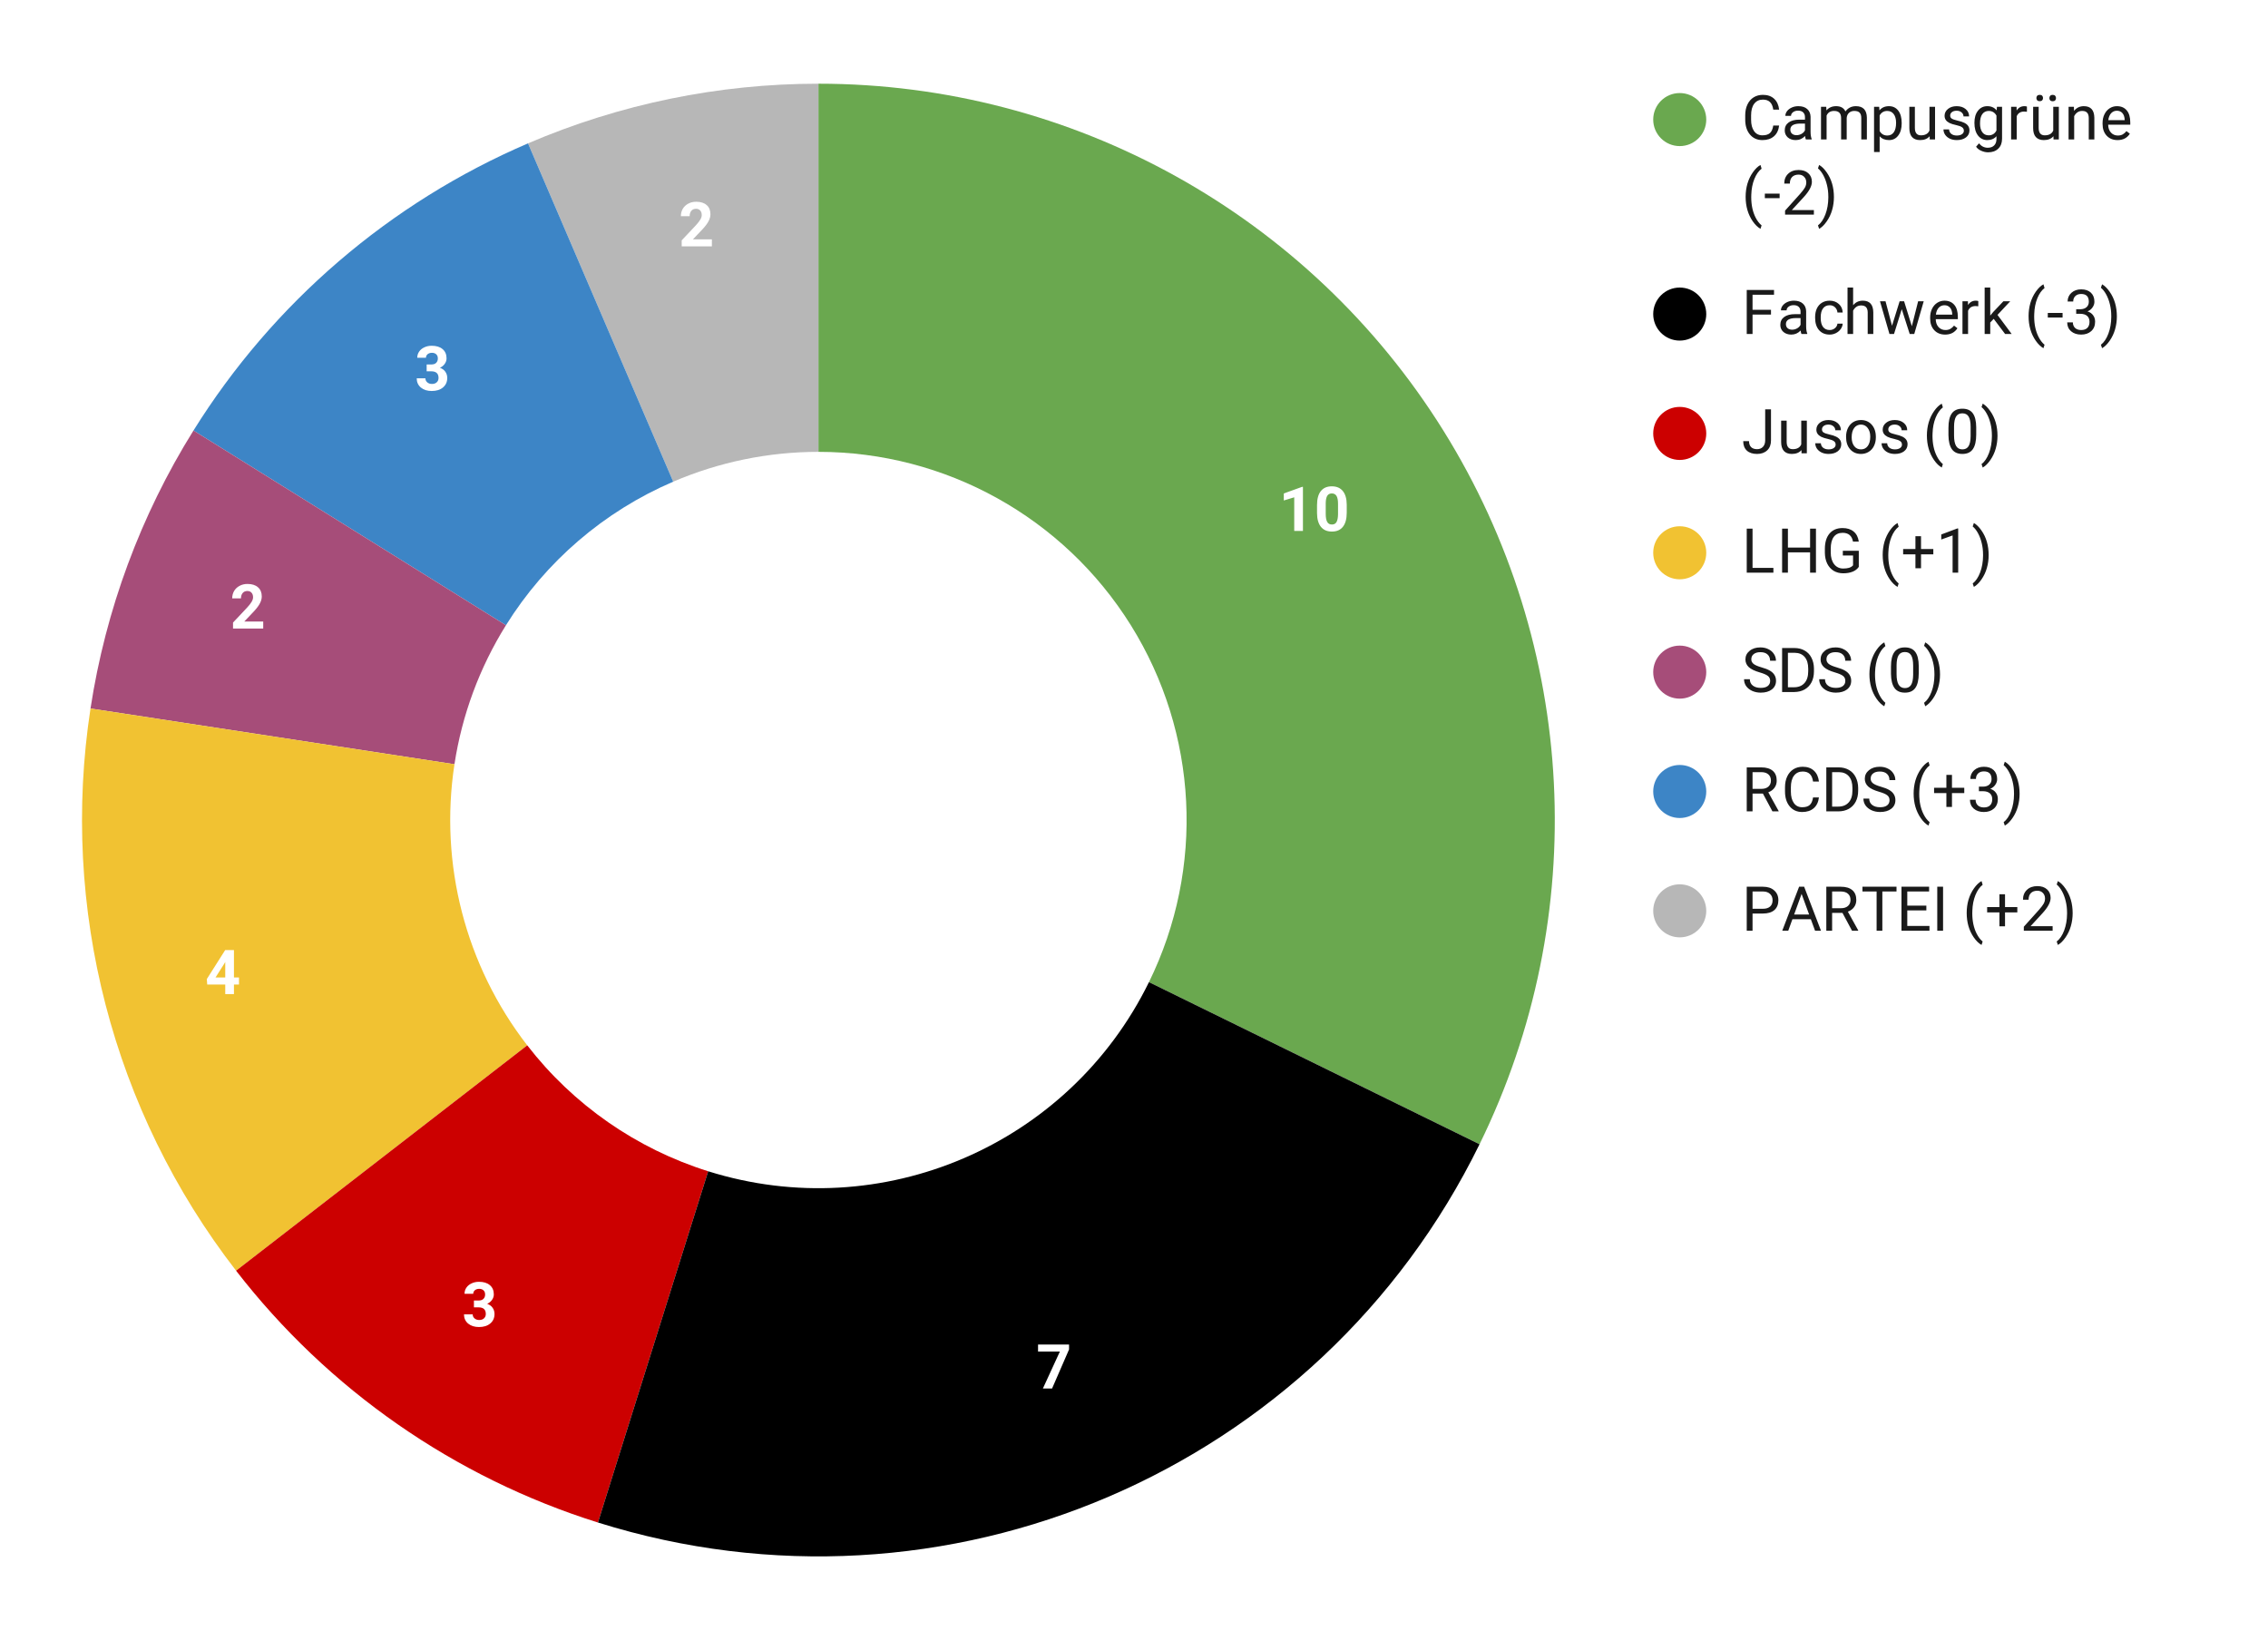 <svg version="1.1" viewBox="0.0 0.0 513.0 371.0" fill="none" stroke="none" stroke-linecap="square" stroke-miterlimit="10" width="513" height="371" xmlns:xlink="http://www.w3.org/1999/xlink" xmlns="http://www.w3.org/2000/svg"><path fill="#ffffff" d="M0 0L513.0 0L513.0 371.0L0 371.0L0 0Z" fill-rule="nonzero"/><path fill="#6aa84f" d="M185.115 18.935C242.617 18.935 296.053 48.594 326.469 97.393C356.886 146.192 359.981 207.228 334.658 258.854L259.886 222.177C272.548 196.364 271.001 165.846 255.792 141.447C240.584 117.047 213.866 102.218 185.115 102.218Z" fill-rule="nonzero"/><path fill="#b7b7b7" d="M119.429 32.434C140.183 23.528 162.531 18.935 185.115 18.935L185.115 102.218C173.823 102.218 162.649 104.514 152.272 108.967Z" fill-rule="nonzero"/><path fill="#3d85c6" d="M43.761 97.393C61.757 68.52 88.164 45.851 119.429 32.434L152.272 108.967C136.639 115.675 123.436 127.01 114.438 141.447Z" fill-rule="nonzero"/><path fill="#a64d79" d="M20.471 160.277C23.891 137.954 31.814 116.559 43.761 97.393L114.438 141.447C108.465 151.029 104.503 161.727 102.793 172.889Z" fill-rule="nonzero"/><path fill="#f1c232" d="M53.399 287.455C25.463 251.364 13.56 205.391 20.471 160.277L102.793 172.889C99.337 195.446 105.289 218.432 119.257 236.478Z" fill-rule="nonzero"/><path fill="#cc0000" d="M135.252 344.426C102.789 334.241 74.225 314.36 53.399 287.455L119.257 236.478C129.67 249.93 143.952 259.871 160.183 264.963Z" fill-rule="nonzero"/><path fill="#000000" d="M334.658 258.854C298.435 332.7 213.731 369.049 135.252 344.426L160.183 264.963C199.423 277.275 241.775 259.1 259.886 222.177Z" fill-rule="nonzero"/><path fill="#ffffff" d="M294.712 120.11L292.743 120.11L292.743 112.501L290.384 113.219L290.384 111.626L294.509 110.141L294.712 110.141L294.712 120.11ZM304.618 116.001Q304.618 118.063 303.759 119.157Q302.915 120.251 301.259 120.251Q299.634 120.251 298.774 119.172Q297.915 118.094 297.899 116.094L297.899 114.266Q297.899 112.172 298.759 111.094Q299.618 110.016 301.243 110.016Q302.884 110.016 303.743 111.094Q304.603 112.157 304.618 114.157L304.618 116.001ZM302.649 113.985Q302.649 112.751 302.306 112.188Q301.962 111.626 301.243 111.626Q300.556 111.626 300.212 112.157Q299.884 112.688 299.868 113.829L299.868 116.251Q299.868 117.469 300.196 118.063Q300.524 118.657 301.259 118.657Q301.993 118.657 302.306 118.094Q302.634 117.516 302.649 116.344L302.649 113.985Z" fill-rule="nonzero"/><path fill="#ffffff" d="M241.812 305.266L237.968 314.109L235.89 314.109L239.734 305.75L234.796 305.75L234.796 304.156L241.812 304.156L241.812 305.266Z" fill-rule="nonzero"/><path fill="#ffffff" d="M107.197 294.203L108.244 294.203Q108.994 294.203 109.353 293.828Q109.728 293.453 109.728 292.843Q109.728 292.234 109.369 291.906Q109.01 291.562 108.385 291.562Q107.806 291.562 107.416 291.874Q107.041 292.187 107.041 292.687L105.072 292.687Q105.072 291.906 105.494 291.296Q105.916 290.671 106.666 290.328Q107.416 289.968 108.338 289.968Q109.916 289.968 110.806 290.734Q111.697 291.484 111.697 292.812Q111.697 293.499 111.275 294.078Q110.869 294.64 110.197 294.953Q111.025 295.249 111.431 295.859Q111.853 296.453 111.853 297.265Q111.853 298.593 110.885 299.406Q109.931 300.203 108.338 300.203Q106.838 300.203 105.885 299.421Q104.947 298.624 104.947 297.328L106.916 297.328Q106.916 297.89 107.338 298.249Q107.76 298.609 108.385 298.609Q109.088 298.609 109.478 298.234Q109.885 297.859 109.885 297.249Q109.885 295.749 108.244 295.749L107.197 295.749L107.197 294.203Z" fill-rule="nonzero"/><path fill="#ffffff" d="M52.918 221.13L54.059 221.13L54.059 222.723L52.918 222.723L52.918 224.88L50.949 224.88L50.949 222.723L46.871 222.723L46.777 221.489L50.934 214.926L52.918 214.926L52.918 221.13ZM48.746 221.13L50.949 221.13L50.949 217.614L50.824 217.848L48.746 221.13Z" fill-rule="nonzero"/><path fill="#ffffff" d="M59.537 142.195L52.709 142.195L52.709 140.835L55.927 137.413Q56.599 136.679 56.912 136.148Q57.24 135.601 57.24 135.117Q57.24 134.46 56.896 134.085Q56.568 133.695 55.943 133.695Q55.271 133.695 54.881 134.163Q54.506 134.617 54.506 135.367L52.521 135.367Q52.521 134.46 52.943 133.71Q53.381 132.96 54.177 132.538Q54.974 132.101 55.974 132.101Q57.506 132.101 58.349 132.851Q59.209 133.585 59.209 134.929Q59.209 135.663 58.818 136.429Q58.443 137.195 57.521 138.21L55.256 140.601L59.537 140.601L59.537 142.195Z" fill-rule="nonzero"/><path fill="#ffffff" d="M96.505 82.451L97.552 82.451Q98.302 82.451 98.661 82.076Q99.036 81.701 99.036 81.092Q99.036 80.483 98.677 80.154Q98.318 79.811 97.693 79.811Q97.114 79.811 96.724 80.123Q96.349 80.436 96.349 80.936L94.38 80.936Q94.38 80.154 94.802 79.545Q95.224 78.92 95.974 78.576Q96.724 78.217 97.646 78.217Q99.224 78.217 100.114 78.983Q101.005 79.733 101.005 81.061Q101.005 81.748 100.583 82.326Q100.177 82.889 99.505 83.201Q100.333 83.498 100.739 84.108Q101.161 84.701 101.161 85.514Q101.161 86.842 100.193 87.654Q99.239 88.451 97.646 88.451Q96.146 88.451 95.193 87.67Q94.255 86.873 94.255 85.576L96.224 85.576Q96.224 86.139 96.646 86.498Q97.068 86.858 97.693 86.858Q98.396 86.858 98.786 86.483Q99.193 86.108 99.193 85.498Q99.193 83.998 97.552 83.998L96.505 83.998L96.505 82.451Z" fill-rule="nonzero"/><path fill="#ffffff" d="M161.022 55.733L154.194 55.733L154.194 54.373L157.413 50.952Q158.085 50.217 158.397 49.686Q158.726 49.139 158.726 48.655Q158.726 47.998 158.382 47.623Q158.054 47.233 157.429 47.233Q156.757 47.233 156.366 47.702Q155.991 48.155 155.991 48.905L154.007 48.905Q154.007 47.998 154.429 47.248Q154.866 46.498 155.663 46.077Q156.46 45.639 157.46 45.639Q158.991 45.639 159.835 46.389Q160.694 47.123 160.694 48.467Q160.694 49.202 160.304 49.967Q159.929 50.733 159.007 51.748L156.741 54.139L161.022 54.139L161.022 55.733Z" fill-rule="nonzero"/><path fill="#6aa84f" d="M385.94 27.05C385.94 30.364 383.254 33.05 379.94 33.05C376.626 33.05 373.94 30.364 373.94 27.05C373.94 23.736 376.626 21.05 379.94 21.05C383.254 21.05 385.94 23.736 385.94 27.05Z" fill-rule="nonzero"/><path fill="#1a1a1a" d="M402.424 28.394Q402.237 29.972 401.252 30.831Q400.268 31.691 398.643 31.691Q396.877 31.691 395.815 30.425Q394.752 29.159 394.752 27.034L394.752 26.081Q394.752 24.691 395.252 23.644Q395.752 22.581 396.659 22.019Q397.565 21.456 398.752 21.456Q400.346 21.456 401.299 22.347Q402.252 23.238 402.424 24.8L401.096 24.8Q400.924 23.613 400.346 23.081Q399.784 22.534 398.752 22.534Q397.502 22.534 396.784 23.472Q396.081 24.394 396.081 26.113L396.081 27.081Q396.081 28.706 396.752 29.659Q397.424 30.613 398.643 30.613Q399.737 30.613 400.315 30.128Q400.909 29.628 401.096 28.394L402.424 28.394ZM408.471 31.55Q408.362 31.331 408.284 30.769Q407.409 31.691 406.174 31.691Q405.081 31.691 404.377 31.081Q403.69 30.456 403.69 29.503Q403.69 28.347 404.565 27.706Q405.44 27.066 407.034 27.066L408.268 27.066L408.268 26.488Q408.268 25.816 407.862 25.425Q407.471 25.034 406.706 25.034Q406.018 25.034 405.565 25.378Q405.112 25.722 405.112 26.206L403.831 26.206Q403.831 25.644 404.221 25.128Q404.627 24.613 405.299 24.316Q405.971 24.019 406.768 24.019Q408.049 24.019 408.768 24.659Q409.502 25.3 409.534 26.409L409.534 29.816Q409.534 30.831 409.784 31.441L409.784 31.55L408.471 31.55ZM406.362 30.581Q406.956 30.581 407.487 30.284Q408.034 29.972 408.268 29.472L408.268 27.956L407.268 27.956Q404.956 27.956 404.956 29.316Q404.956 29.909 405.346 30.253Q405.737 30.581 406.362 30.581ZM413.081 24.159L413.127 24.972Q413.94 24.019 415.315 24.019Q416.862 24.019 417.424 25.206Q417.799 24.675 418.393 24.347Q418.987 24.019 419.784 24.019Q422.221 24.019 422.268 26.597L422.268 31.55L421.002 31.55L421.002 26.675Q421.002 25.878 420.627 25.488Q420.268 25.097 419.424 25.097Q418.706 25.097 418.237 25.519Q417.784 25.925 417.706 26.644L417.706 31.55L416.44 31.55L416.44 26.706Q416.44 25.097 414.862 25.097Q413.612 25.097 413.159 26.144L413.159 31.55L411.893 31.55L411.893 24.159L413.081 24.159ZM430.143 27.941Q430.143 29.628 429.362 30.659Q428.596 31.691 427.284 31.691Q425.94 31.691 425.159 30.831L425.159 34.394L423.893 34.394L423.893 24.159L425.049 24.159L425.112 24.972Q425.893 24.019 427.268 24.019Q428.596 24.019 429.362 25.019Q430.143 26.019 430.143 27.816L430.143 27.941ZM428.877 27.784Q428.877 26.534 428.346 25.816Q427.815 25.097 426.877 25.097Q425.737 25.097 425.159 26.113L425.159 29.644Q425.737 30.659 426.893 30.659Q427.815 30.659 428.346 29.941Q428.877 29.206 428.877 27.784ZM436.471 30.816Q435.721 31.691 434.299 31.691Q433.112 31.691 432.487 31.003Q431.877 30.316 431.877 28.972L431.877 24.159L433.127 24.159L433.127 28.925Q433.127 30.613 434.502 30.613Q435.956 30.613 436.424 29.534L436.424 24.159L437.69 24.159L437.69 31.55L436.487 31.55L436.471 30.816ZM444.206 29.581Q444.206 29.081 443.815 28.8Q443.424 28.503 442.471 28.3Q441.518 28.097 440.94 27.816Q440.377 27.519 440.112 27.128Q439.846 26.738 439.846 26.191Q439.846 25.269 440.612 24.644Q441.377 24.019 442.581 24.019Q443.831 24.019 444.612 24.675Q445.393 25.316 445.393 26.331L444.127 26.331Q444.127 25.8 443.69 25.425Q443.252 25.05 442.581 25.05Q441.893 25.05 441.502 25.363Q441.112 25.659 441.112 26.144Q441.112 26.597 441.471 26.831Q441.831 27.066 442.768 27.284Q443.721 27.488 444.315 27.784Q444.909 28.081 445.19 28.503Q445.471 28.909 445.471 29.503Q445.471 30.488 444.674 31.097Q443.877 31.691 442.612 31.691Q441.737 31.691 441.049 31.378Q440.362 31.05 439.971 30.488Q439.596 29.925 439.596 29.269L440.862 29.269Q440.893 29.909 441.362 30.284Q441.846 30.659 442.612 30.659Q443.331 30.659 443.768 30.363Q444.206 30.066 444.206 29.581ZM446.596 27.784Q446.596 26.066 447.393 25.05Q448.19 24.019 449.518 24.019Q450.862 24.019 451.627 24.972L451.69 24.159L452.846 24.159L452.846 31.378Q452.846 32.816 451.987 33.628Q451.143 34.456 449.706 34.456Q448.909 34.456 448.143 34.112Q447.377 33.784 446.971 33.191L447.627 32.425Q448.44 33.425 449.612 33.425Q450.534 33.425 451.049 32.909Q451.581 32.394 451.581 31.441L451.581 30.816Q450.815 31.691 449.502 31.691Q448.206 31.691 447.393 30.644Q446.596 29.597 446.596 27.784ZM447.862 27.941Q447.862 29.191 448.377 29.909Q448.893 30.613 449.815 30.613Q451.018 30.613 451.581 29.519L451.581 26.144Q450.987 25.097 449.831 25.097Q448.909 25.097 448.377 25.816Q447.862 26.519 447.862 27.941ZM458.471 25.284Q458.19 25.238 457.846 25.238Q456.612 25.238 456.159 26.3L456.159 31.55L454.893 31.55L454.893 24.159L456.127 24.159L456.143 25.003Q456.768 24.019 457.909 24.019Q458.284 24.019 458.471 24.113L458.471 25.284ZM464.471 30.816Q463.721 31.691 462.299 31.691Q461.112 31.691 460.487 31.003Q459.877 30.316 459.877 28.972L459.877 24.159L461.127 24.159L461.127 28.925Q461.127 30.613 462.502 30.613Q463.956 30.613 464.424 29.534L464.424 24.159L465.69 24.159L465.69 31.55L464.487 31.55L464.471 30.816ZM460.612 22.175Q460.612 21.863 460.799 21.659Q460.987 21.456 461.362 21.456Q461.737 21.456 461.924 21.659Q462.112 21.863 462.112 22.175Q462.112 22.488 461.924 22.691Q461.737 22.894 461.362 22.894Q460.987 22.894 460.799 22.691Q460.612 22.488 460.612 22.175ZM463.549 22.191Q463.549 21.878 463.737 21.675Q463.924 21.456 464.299 21.456Q464.674 21.456 464.862 21.675Q465.049 21.878 465.049 22.191Q465.049 22.503 464.862 22.706Q464.674 22.909 464.299 22.909Q463.924 22.909 463.737 22.706Q463.549 22.503 463.549 22.191ZM469.096 24.159L469.127 25.081Q469.987 24.019 471.346 24.019Q473.69 24.019 473.721 26.659L473.721 31.55L472.456 31.55L472.456 26.659Q472.44 25.863 472.081 25.488Q471.721 25.097 470.971 25.097Q470.346 25.097 469.877 25.425Q469.424 25.753 469.159 26.284L469.159 31.55L467.893 31.55L467.893 24.159L469.096 24.159ZM478.971 31.691Q477.456 31.691 476.518 30.706Q475.581 29.706 475.581 28.05L475.581 27.831Q475.581 26.722 476.002 25.863Q476.424 24.988 477.174 24.503Q477.924 24.019 478.815 24.019Q480.252 24.019 481.049 24.972Q481.846 25.909 481.846 27.691L481.846 28.206L476.846 28.206Q476.862 29.3 477.471 29.988Q478.096 30.659 479.034 30.659Q479.706 30.659 480.159 30.394Q480.627 30.113 480.987 29.659L481.752 30.253Q480.831 31.691 478.971 31.691ZM478.815 25.05Q478.049 25.05 477.518 25.613Q477.002 26.175 476.877 27.175L480.581 27.175L480.581 27.081Q480.534 26.113 480.065 25.581Q479.596 25.05 478.815 25.05Z" fill-rule="nonzero"/><path fill="#1a1a1a" d="M394.846 44.503Q394.846 42.972 395.252 41.55Q395.674 40.128 396.487 38.972Q397.315 37.8 398.206 37.316L398.456 38.159Q397.456 38.925 396.815 40.503Q396.19 42.066 396.127 44.003L396.112 44.597Q396.112 47.237 397.081 49.175Q397.659 50.331 398.456 50.987L398.206 51.769Q397.284 51.253 396.456 50.066Q394.846 47.737 394.846 44.503ZM402.534 44.831L399.19 44.831L399.19 43.8L402.534 43.8L402.534 44.831ZM410.284 48.55L403.768 48.55L403.768 47.644L407.206 43.816Q407.971 42.941 408.268 42.409Q408.565 41.862 408.565 41.269Q408.565 40.503 408.081 40.003Q407.612 39.503 406.831 39.503Q405.893 39.503 405.362 40.034Q404.846 40.566 404.846 41.534L403.581 41.534Q403.581 40.159 404.456 39.316Q405.346 38.456 406.831 38.456Q408.221 38.456 409.018 39.191Q409.831 39.909 409.831 41.128Q409.831 42.597 407.956 44.628L405.299 47.519L410.284 47.519L410.284 48.55ZM414.815 44.581Q414.815 46.097 414.409 47.503Q414.018 48.894 413.19 50.081Q412.362 51.269 411.471 51.769L411.206 50.987Q412.252 50.191 412.893 48.487Q413.534 46.784 413.549 44.722L413.549 44.503Q413.549 43.066 413.237 41.831Q412.94 40.597 412.409 39.628Q411.877 38.644 411.206 38.097L411.471 37.316Q412.362 37.816 413.174 38.987Q414.002 40.159 414.409 41.566Q414.815 42.972 414.815 44.581Z" fill-rule="nonzero"/><path fill="#000000" d="M385.94 71.05C385.94 74.364 383.254 77.05 379.94 77.05C376.626 77.05 373.94 74.364 373.94 71.05C373.94 67.736 376.626 65.05 379.94 65.05C383.254 65.05 385.94 67.736 385.94 71.05Z" fill-rule="nonzero"/><path fill="#1a1a1a" d="M400.581 71.159L396.409 71.159L396.409 75.55L395.096 75.55L395.096 65.597L401.268 65.597L401.268 66.675L396.409 66.675L396.409 70.081L400.581 70.081L400.581 71.159ZM407.471 75.55Q407.362 75.331 407.284 74.769Q406.409 75.691 405.174 75.691Q404.081 75.691 403.377 75.081Q402.69 74.456 402.69 73.503Q402.69 72.347 403.565 71.706Q404.44 71.066 406.034 71.066L407.268 71.066L407.268 70.487Q407.268 69.816 406.862 69.425Q406.471 69.034 405.706 69.034Q405.018 69.034 404.565 69.378Q404.112 69.722 404.112 70.206L402.831 70.206Q402.831 69.644 403.221 69.128Q403.627 68.612 404.299 68.316Q404.971 68.019 405.768 68.019Q407.049 68.019 407.768 68.659Q408.502 69.3 408.534 70.409L408.534 73.816Q408.534 74.831 408.784 75.441L408.784 75.55L407.471 75.55ZM405.362 74.581Q405.956 74.581 406.487 74.284Q407.034 73.972 407.268 73.472L407.268 71.956L406.268 71.956Q403.956 71.956 403.956 73.316Q403.956 73.909 404.346 74.253Q404.737 74.581 405.362 74.581ZM413.862 74.659Q414.534 74.659 415.034 74.253Q415.549 73.831 415.612 73.222L416.799 73.222Q416.768 73.847 416.362 74.425Q415.956 75.003 415.284 75.347Q414.612 75.691 413.862 75.691Q412.346 75.691 411.456 74.691Q410.565 73.675 410.565 71.925L410.565 71.706Q410.565 70.628 410.956 69.784Q411.362 68.941 412.096 68.487Q412.846 68.019 413.862 68.019Q415.096 68.019 415.924 68.769Q416.752 69.503 416.799 70.691L415.612 70.691Q415.549 69.972 415.065 69.519Q414.581 69.05 413.862 69.05Q412.893 69.05 412.362 69.753Q411.831 70.441 411.831 71.753L411.831 71.987Q411.831 73.269 412.362 73.972Q412.893 74.659 413.862 74.659ZM419.159 69.05Q420.002 68.019 421.346 68.019Q423.69 68.019 423.721 70.659L423.721 75.55L422.456 75.55L422.456 70.659Q422.44 69.862 422.081 69.487Q421.721 69.097 420.971 69.097Q420.346 69.097 419.877 69.425Q419.424 69.753 419.159 70.284L419.159 75.55L417.893 75.55L417.893 65.05L419.159 65.05L419.159 69.05ZM432.44 73.8L433.862 68.159L435.127 68.159L432.987 75.55L431.956 75.55L430.159 69.941L428.409 75.55L427.377 75.55L425.237 68.159L426.487 68.159L427.956 73.691L429.674 68.159L430.69 68.159L432.44 73.8ZM439.971 75.691Q438.456 75.691 437.518 74.706Q436.581 73.706 436.581 72.05L436.581 71.831Q436.581 70.722 437.002 69.862Q437.424 68.987 438.174 68.503Q438.924 68.019 439.815 68.019Q441.252 68.019 442.049 68.972Q442.846 69.909 442.846 71.691L442.846 72.206L437.846 72.206Q437.862 73.3 438.471 73.987Q439.096 74.659 440.034 74.659Q440.706 74.659 441.159 74.394Q441.627 74.112 441.987 73.659L442.752 74.253Q441.831 75.691 439.971 75.691ZM439.815 69.05Q439.049 69.05 438.518 69.612Q438.002 70.175 437.877 71.175L441.581 71.175L441.581 71.081Q441.534 70.112 441.065 69.581Q440.596 69.05 439.815 69.05ZM447.471 69.284Q447.19 69.237 446.846 69.237Q445.612 69.237 445.159 70.3L445.159 75.55L443.893 75.55L443.893 68.159L445.127 68.159L445.143 69.003Q445.768 68.019 446.909 68.019Q447.284 68.019 447.471 68.112L447.471 69.284ZM450.956 72.128L450.174 72.956L450.174 75.55L448.909 75.55L448.909 65.05L450.174 65.05L450.174 71.394L450.846 70.581L453.143 68.159L454.69 68.159L451.815 71.237L455.018 75.55L453.534 75.55L450.956 72.128ZM458.846 71.503Q458.846 69.972 459.252 68.55Q459.674 67.128 460.487 65.972Q461.315 64.8 462.206 64.316L462.456 65.159Q461.456 65.925 460.815 67.503Q460.19 69.066 460.127 71.003L460.112 71.597Q460.112 74.237 461.081 76.175Q461.659 77.331 462.456 77.987L462.206 78.769Q461.284 78.253 460.456 77.066Q458.846 74.737 458.846 71.503ZM466.534 71.831L463.19 71.831L463.19 70.8L466.534 70.8L466.534 71.831ZM469.612 69.956L470.549 69.956Q471.456 69.941 471.956 69.487Q472.471 69.034 472.471 68.253Q472.471 66.503 470.737 66.503Q469.909 66.503 469.424 66.972Q468.94 67.441 468.94 68.206L467.674 68.206Q467.674 67.019 468.534 66.237Q469.409 65.456 470.737 65.456Q472.143 65.456 472.94 66.206Q473.737 66.956 473.737 68.269Q473.737 68.925 473.315 69.534Q472.909 70.144 472.174 70.441Q473.002 70.706 473.44 71.316Q473.893 71.909 473.893 72.769Q473.893 74.112 473.018 74.909Q472.143 75.691 470.737 75.691Q469.346 75.691 468.456 74.941Q467.581 74.175 467.581 72.925L468.862 72.925Q468.862 73.706 469.362 74.191Q469.877 74.659 470.737 74.659Q471.659 74.659 472.143 74.175Q472.627 73.691 472.627 72.8Q472.627 71.941 472.096 71.472Q471.565 71.003 470.549 70.987L469.612 70.987L469.612 69.956ZM478.815 71.581Q478.815 73.097 478.409 74.503Q478.018 75.894 477.19 77.081Q476.362 78.269 475.471 78.769L475.206 77.987Q476.252 77.191 476.893 75.487Q477.534 73.784 477.549 71.722L477.549 71.503Q477.549 70.066 477.237 68.831Q476.94 67.597 476.409 66.628Q475.877 65.644 475.206 65.097L475.471 64.316Q476.362 64.816 477.174 65.987Q478.002 67.159 478.409 68.566Q478.815 69.972 478.815 71.581Z" fill-rule="nonzero"/><path fill="#cc0000" d="M385.94 98.05C385.94 101.364 383.254 104.05 379.94 104.05C376.626 104.05 373.94 101.364 373.94 98.05C373.94 94.736 376.626 92.05 379.94 92.05C383.254 92.05 385.94 94.736 385.94 98.05Z" fill-rule="nonzero"/><path fill="#1a1a1a" d="M399.268 92.597L400.581 92.597L400.581 99.644Q400.581 101.066 399.721 101.878Q398.862 102.691 397.44 102.691Q395.956 102.691 395.127 101.941Q394.299 101.175 394.299 99.8L395.612 99.8Q395.612 100.659 396.081 101.144Q396.549 101.612 397.44 101.612Q398.252 101.612 398.752 101.097Q399.252 100.581 399.268 99.659L399.268 92.597ZM407.471 101.816Q406.721 102.691 405.299 102.691Q404.112 102.691 403.487 102.003Q402.877 101.316 402.877 99.972L402.877 95.159L404.127 95.159L404.127 99.925Q404.127 101.612 405.502 101.612Q406.956 101.612 407.424 100.534L407.424 95.159L408.69 95.159L408.69 102.55L407.487 102.55L407.471 101.816ZM415.206 100.581Q415.206 100.081 414.815 99.8Q414.424 99.503 413.471 99.3Q412.518 99.097 411.94 98.816Q411.377 98.519 411.112 98.128Q410.846 97.737 410.846 97.191Q410.846 96.269 411.612 95.644Q412.377 95.019 413.581 95.019Q414.831 95.019 415.612 95.675Q416.393 96.316 416.393 97.331L415.127 97.331Q415.127 96.8 414.69 96.425Q414.252 96.05 413.581 96.05Q412.893 96.05 412.502 96.362Q412.112 96.659 412.112 97.144Q412.112 97.597 412.471 97.831Q412.831 98.066 413.768 98.284Q414.721 98.487 415.315 98.784Q415.909 99.081 416.19 99.503Q416.471 99.909 416.471 100.503Q416.471 101.487 415.674 102.097Q414.877 102.691 413.612 102.691Q412.737 102.691 412.049 102.378Q411.362 102.05 410.971 101.487Q410.596 100.925 410.596 100.269L411.862 100.269Q411.893 100.909 412.362 101.284Q412.846 101.659 413.612 101.659Q414.331 101.659 414.768 101.362Q415.206 101.066 415.206 100.581ZM417.565 98.784Q417.565 97.691 417.987 96.831Q418.424 95.956 419.174 95.487Q419.94 95.019 420.924 95.019Q422.424 95.019 423.362 96.066Q424.299 97.112 424.299 98.847L424.299 98.941Q424.299 100.019 423.877 100.878Q423.471 101.722 422.69 102.206Q421.924 102.691 420.94 102.691Q419.424 102.691 418.487 101.644Q417.565 100.597 417.565 98.878L417.565 98.784ZM418.831 98.941Q418.831 100.159 419.393 100.909Q419.971 101.659 420.94 101.659Q421.893 101.659 422.456 100.909Q423.034 100.144 423.034 98.784Q423.034 97.566 422.456 96.816Q421.877 96.05 420.924 96.05Q419.987 96.05 419.409 96.8Q418.831 97.55 418.831 98.941ZM430.206 100.581Q430.206 100.081 429.815 99.8Q429.424 99.503 428.471 99.3Q427.518 99.097 426.94 98.816Q426.377 98.519 426.112 98.128Q425.846 97.737 425.846 97.191Q425.846 96.269 426.612 95.644Q427.377 95.019 428.581 95.019Q429.831 95.019 430.612 95.675Q431.393 96.316 431.393 97.331L430.127 97.331Q430.127 96.8 429.69 96.425Q429.252 96.05 428.581 96.05Q427.893 96.05 427.502 96.362Q427.112 96.659 427.112 97.144Q427.112 97.597 427.471 97.831Q427.831 98.066 428.768 98.284Q429.721 98.487 430.315 98.784Q430.909 99.081 431.19 99.503Q431.471 99.909 431.471 100.503Q431.471 101.487 430.674 102.097Q429.877 102.691 428.612 102.691Q427.737 102.691 427.049 102.378Q426.362 102.05 425.971 101.487Q425.596 100.925 425.596 100.269L426.862 100.269Q426.893 100.909 427.362 101.284Q427.846 101.659 428.612 101.659Q429.331 101.659 429.768 101.362Q430.206 101.066 430.206 100.581ZM435.846 98.503Q435.846 96.972 436.252 95.55Q436.674 94.128 437.487 92.972Q438.315 91.8 439.206 91.316L439.456 92.159Q438.456 92.925 437.815 94.503Q437.19 96.066 437.127 98.003L437.112 98.597Q437.112 101.237 438.081 103.175Q438.659 104.331 439.456 104.987L439.206 105.769Q438.284 105.253 437.456 104.066Q435.846 101.737 435.846 98.503ZM447.002 98.3Q447.002 100.519 446.237 101.612Q445.487 102.691 443.877 102.691Q442.284 102.691 441.518 101.644Q440.752 100.581 440.721 98.472L440.721 96.784Q440.721 94.597 441.471 93.534Q442.237 92.456 443.862 92.456Q445.471 92.456 446.221 93.487Q446.987 94.519 447.002 96.659L447.002 98.3ZM445.737 96.581Q445.737 94.972 445.284 94.237Q444.846 93.503 443.862 93.503Q442.893 93.503 442.44 94.237Q442.002 94.956 441.987 96.472L441.987 98.503Q441.987 100.112 442.456 100.894Q442.924 101.659 443.877 101.659Q444.815 101.659 445.268 100.941Q445.721 100.206 445.737 98.644L445.737 96.581ZM451.815 98.581Q451.815 100.097 451.409 101.503Q451.018 102.894 450.19 104.081Q449.362 105.269 448.471 105.769L448.206 104.987Q449.252 104.191 449.893 102.487Q450.534 100.784 450.549 98.722L450.549 98.503Q450.549 97.066 450.237 95.831Q449.94 94.597 449.409 93.628Q448.877 92.644 448.206 92.097L448.471 91.316Q449.362 91.816 450.174 92.987Q451.002 94.159 451.409 95.566Q451.815 96.972 451.815 98.581Z" fill-rule="nonzero"/><path fill="#f1c232" d="M385.94 125.05C385.94 128.364 383.254 131.05 379.94 131.05C376.626 131.05 373.94 128.364 373.94 125.05C373.94 121.736 376.626 119.05 379.94 119.05C383.254 119.05 385.94 121.736 385.94 125.05Z" fill-rule="nonzero"/><path fill="#1a1a1a" d="M396.409 128.472L401.127 128.472L401.127 129.55L395.096 129.55L395.096 119.597L396.409 119.597L396.409 128.472ZM410.752 129.55L409.424 129.55L409.424 124.956L404.409 124.956L404.409 129.55L403.096 129.55L403.096 119.597L404.409 119.597L404.409 123.878L409.424 123.878L409.424 119.597L410.752 119.597L410.752 129.55ZM420.44 128.238Q419.94 128.972 419.034 129.331Q418.127 129.691 416.924 129.691Q415.706 129.691 414.752 129.128Q413.815 128.55 413.299 127.503Q412.784 126.441 412.768 125.05L412.768 124.191Q412.768 121.941 413.815 120.706Q414.877 119.456 416.768 119.456Q418.331 119.456 419.284 120.253Q420.237 121.05 420.44 122.519L419.127 122.519Q418.768 120.534 416.784 120.534Q415.456 120.534 414.768 121.472Q414.096 122.394 414.096 124.144L414.096 124.956Q414.096 126.644 414.862 127.628Q415.627 128.613 416.924 128.613Q417.674 128.613 418.221 128.456Q418.784 128.284 419.143 127.894L419.143 125.659L416.831 125.659L416.831 124.597L420.44 124.597L420.44 128.238ZM425.846 125.503Q425.846 123.972 426.252 122.55Q426.674 121.128 427.487 119.972Q428.315 118.8 429.206 118.316L429.456 119.159Q428.456 119.925 427.815 121.503Q427.19 123.066 427.127 125.003L427.112 125.597Q427.112 128.238 428.081 130.175Q428.659 131.331 429.456 131.988L429.206 132.769Q428.284 132.253 427.456 131.066Q425.846 128.738 425.846 125.503ZM434.518 124.206L437.299 124.206L437.299 125.409L434.518 125.409L434.518 128.55L433.252 128.55L433.252 125.409L430.471 125.409L430.471 124.206L433.252 124.206L433.252 121.3L434.518 121.3L434.518 124.206ZM442.924 129.55L441.659 129.55L441.659 121.128L439.096 122.05L439.096 120.909L442.721 119.55L442.924 119.55L442.924 129.55ZM449.815 125.581Q449.815 127.097 449.409 128.503Q449.018 129.894 448.19 131.081Q447.362 132.269 446.471 132.769L446.206 131.988Q447.252 131.191 447.893 129.488Q448.534 127.784 448.549 125.722L448.549 125.503Q448.549 124.066 448.237 122.831Q447.94 121.597 447.409 120.628Q446.877 119.644 446.206 119.097L446.471 118.316Q447.362 118.816 448.174 119.987Q449.002 121.159 449.409 122.566Q449.815 123.972 449.815 125.581Z" fill-rule="nonzero"/><path fill="#a64d79" d="M385.94 152.05C385.94 155.364 383.254 158.05 379.94 158.05C376.626 158.05 373.94 155.364 373.94 152.05C373.94 148.736 376.626 146.05 379.94 146.05C383.254 146.05 385.94 148.736 385.94 152.05Z" fill-rule="nonzero"/><path fill="#1a1a1a" d="M398.034 152.113Q396.346 151.628 395.565 150.925Q394.799 150.206 394.799 149.175Q394.799 148.003 395.737 147.238Q396.674 146.456 398.19 146.456Q399.206 146.456 400.002 146.863Q400.815 147.253 401.252 147.956Q401.706 148.644 401.706 149.472L400.377 149.472Q400.377 148.566 399.799 148.05Q399.237 147.534 398.19 147.534Q397.221 147.534 396.674 147.972Q396.127 148.394 396.127 149.159Q396.127 149.769 396.643 150.191Q397.159 150.597 398.393 150.956Q399.643 151.3 400.346 151.722Q401.049 152.144 401.377 152.706Q401.721 153.269 401.721 154.019Q401.721 155.238 400.768 155.972Q399.831 156.691 398.252 156.691Q397.221 156.691 396.331 156.3Q395.456 155.894 394.971 155.222Q394.487 154.534 394.487 153.659L395.799 153.659Q395.799 154.566 396.471 155.097Q397.143 155.613 398.252 155.613Q399.299 155.613 399.846 155.191Q400.393 154.769 400.393 154.034Q400.393 153.3 399.877 152.909Q399.377 152.503 398.034 152.113ZM403.096 156.55L403.096 146.597L405.909 146.597Q407.206 146.597 408.206 147.175Q409.206 147.738 409.737 148.8Q410.284 149.863 410.299 151.238L410.299 151.878Q410.299 153.284 409.752 154.347Q409.206 155.394 408.19 155.972Q407.19 156.534 405.846 156.55L403.096 156.55ZM404.409 147.675L404.409 155.472L405.784 155.472Q407.299 155.472 408.143 154.534Q409.002 153.597 409.002 151.847L409.002 151.269Q409.002 149.566 408.206 148.628Q407.409 147.691 405.94 147.675L404.409 147.675ZM415.034 152.113Q413.346 151.628 412.565 150.925Q411.799 150.206 411.799 149.175Q411.799 148.003 412.737 147.238Q413.674 146.456 415.19 146.456Q416.206 146.456 417.002 146.863Q417.815 147.253 418.252 147.956Q418.706 148.644 418.706 149.472L417.377 149.472Q417.377 148.566 416.799 148.05Q416.237 147.534 415.19 147.534Q414.221 147.534 413.674 147.972Q413.127 148.394 413.127 149.159Q413.127 149.769 413.643 150.191Q414.159 150.597 415.393 150.956Q416.643 151.3 417.346 151.722Q418.049 152.144 418.377 152.706Q418.721 153.269 418.721 154.019Q418.721 155.238 417.768 155.972Q416.831 156.691 415.252 156.691Q414.221 156.691 413.331 156.3Q412.456 155.894 411.971 155.222Q411.487 154.534 411.487 153.659L412.799 153.659Q412.799 154.566 413.471 155.097Q414.143 155.613 415.252 155.613Q416.299 155.613 416.846 155.191Q417.393 154.769 417.393 154.034Q417.393 153.3 416.877 152.909Q416.377 152.503 415.034 152.113ZM422.846 152.503Q422.846 150.972 423.252 149.55Q423.674 148.128 424.487 146.972Q425.315 145.8 426.206 145.316L426.456 146.159Q425.456 146.925 424.815 148.503Q424.19 150.066 424.127 152.003L424.112 152.597Q424.112 155.238 425.081 157.175Q425.659 158.331 426.456 158.988L426.206 159.769Q425.284 159.253 424.456 158.066Q422.846 155.738 422.846 152.503ZM434.002 152.3Q434.002 154.519 433.237 155.613Q432.487 156.691 430.877 156.691Q429.284 156.691 428.518 155.644Q427.752 154.581 427.721 152.472L427.721 150.784Q427.721 148.597 428.471 147.534Q429.237 146.456 430.862 146.456Q432.471 146.456 433.221 147.488Q433.987 148.519 434.002 150.659L434.002 152.3ZM432.737 150.581Q432.737 148.972 432.284 148.238Q431.846 147.503 430.862 147.503Q429.893 147.503 429.44 148.238Q429.002 148.956 428.987 150.472L428.987 152.503Q428.987 154.113 429.456 154.894Q429.924 155.659 430.877 155.659Q431.815 155.659 432.268 154.941Q432.721 154.206 432.737 152.644L432.737 150.581ZM438.815 152.581Q438.815 154.097 438.409 155.503Q438.018 156.894 437.19 158.081Q436.362 159.269 435.471 159.769L435.206 158.988Q436.252 158.191 436.893 156.488Q437.534 154.784 437.549 152.722L437.549 152.503Q437.549 151.066 437.237 149.831Q436.94 148.597 436.409 147.628Q435.877 146.644 435.206 146.097L435.471 145.316Q436.362 145.816 437.174 146.988Q438.002 148.159 438.409 149.566Q438.815 150.972 438.815 152.581Z" fill-rule="nonzero"/><path fill="#3d85c6" d="M385.94 179.05C385.94 182.364 383.254 185.05 379.94 185.05C376.626 185.05 373.94 182.364 373.94 179.05C373.94 175.736 376.626 173.05 379.94 173.05C383.254 173.05 385.94 175.736 385.94 179.05Z" fill-rule="nonzero"/><path fill="#1a1a1a" d="M398.752 179.519L396.409 179.519L396.409 183.55L395.096 183.55L395.096 173.597L398.377 173.597Q400.065 173.597 400.971 174.363Q401.877 175.128 401.877 176.597Q401.877 177.519 401.377 178.206Q400.877 178.894 399.971 179.238L402.315 183.472L402.315 183.55L400.909 183.55L398.752 179.519ZM396.409 178.456L398.424 178.456Q399.409 178.456 399.987 177.956Q400.565 177.441 400.565 176.597Q400.565 175.675 400.002 175.191Q399.456 174.691 398.424 174.675L396.409 174.675L396.409 178.456ZM411.424 180.394Q411.237 181.972 410.252 182.831Q409.268 183.691 407.643 183.691Q405.877 183.691 404.815 182.425Q403.752 181.159 403.752 179.034L403.752 178.081Q403.752 176.691 404.252 175.644Q404.752 174.581 405.659 174.019Q406.565 173.456 407.752 173.456Q409.346 173.456 410.299 174.347Q411.252 175.238 411.424 176.8L410.096 176.8Q409.924 175.613 409.346 175.081Q408.784 174.534 407.752 174.534Q406.502 174.534 405.784 175.472Q405.081 176.394 405.081 178.113L405.081 179.081Q405.081 180.706 405.752 181.659Q406.424 182.613 407.643 182.613Q408.737 182.613 409.315 182.128Q409.909 181.628 410.096 180.394L411.424 180.394ZM413.096 183.55L413.096 173.597L415.909 173.597Q417.206 173.597 418.206 174.175Q419.206 174.738 419.737 175.8Q420.284 176.863 420.299 178.238L420.299 178.878Q420.299 180.284 419.752 181.347Q419.206 182.394 418.19 182.972Q417.19 183.534 415.846 183.55L413.096 183.55ZM414.409 174.675L414.409 182.472L415.784 182.472Q417.299 182.472 418.143 181.534Q419.002 180.597 419.002 178.847L419.002 178.269Q419.002 176.566 418.206 175.628Q417.409 174.691 415.94 174.675L414.409 174.675ZM425.034 179.113Q423.346 178.628 422.565 177.925Q421.799 177.206 421.799 176.175Q421.799 175.003 422.737 174.238Q423.674 173.456 425.19 173.456Q426.206 173.456 427.002 173.863Q427.815 174.253 428.252 174.956Q428.706 175.644 428.706 176.472L427.377 176.472Q427.377 175.566 426.799 175.05Q426.237 174.534 425.19 174.534Q424.221 174.534 423.674 174.972Q423.127 175.394 423.127 176.159Q423.127 176.769 423.643 177.191Q424.159 177.597 425.393 177.956Q426.643 178.3 427.346 178.722Q428.049 179.144 428.377 179.706Q428.721 180.269 428.721 181.019Q428.721 182.238 427.768 182.972Q426.831 183.691 425.252 183.691Q424.221 183.691 423.331 183.3Q422.456 182.894 421.971 182.222Q421.487 181.534 421.487 180.659L422.799 180.659Q422.799 181.566 423.471 182.097Q424.143 182.613 425.252 182.613Q426.299 182.613 426.846 182.191Q427.393 181.769 427.393 181.034Q427.393 180.3 426.877 179.909Q426.377 179.503 425.034 179.113ZM432.846 179.503Q432.846 177.972 433.252 176.55Q433.674 175.128 434.487 173.972Q435.315 172.8 436.206 172.316L436.456 173.159Q435.456 173.925 434.815 175.503Q434.19 177.066 434.127 179.003L434.112 179.597Q434.112 182.238 435.081 184.175Q435.659 185.331 436.456 185.988L436.206 186.769Q435.284 186.253 434.456 185.066Q432.846 182.738 432.846 179.503ZM441.518 178.206L444.299 178.206L444.299 179.409L441.518 179.409L441.518 182.55L440.252 182.55L440.252 179.409L437.471 179.409L437.471 178.206L440.252 178.206L440.252 175.3L441.518 175.3L441.518 178.206ZM447.612 177.956L448.549 177.956Q449.456 177.941 449.956 177.488Q450.471 177.034 450.471 176.253Q450.471 174.503 448.737 174.503Q447.909 174.503 447.424 174.972Q446.94 175.441 446.94 176.206L445.674 176.206Q445.674 175.019 446.534 174.238Q447.409 173.456 448.737 173.456Q450.143 173.456 450.94 174.206Q451.737 174.956 451.737 176.269Q451.737 176.925 451.315 177.534Q450.909 178.144 450.174 178.441Q451.002 178.706 451.44 179.316Q451.893 179.909 451.893 180.769Q451.893 182.113 451.018 182.909Q450.143 183.691 448.737 183.691Q447.346 183.691 446.456 182.941Q445.581 182.175 445.581 180.925L446.862 180.925Q446.862 181.706 447.362 182.191Q447.877 182.659 448.737 182.659Q449.659 182.659 450.143 182.175Q450.627 181.691 450.627 180.8Q450.627 179.941 450.096 179.472Q449.565 179.003 448.549 178.988L447.612 178.988L447.612 177.956ZM456.815 179.581Q456.815 181.097 456.409 182.503Q456.018 183.894 455.19 185.081Q454.362 186.269 453.471 186.769L453.206 185.988Q454.252 185.191 454.893 183.488Q455.534 181.784 455.549 179.722L455.549 179.503Q455.549 178.066 455.237 176.831Q454.94 175.597 454.409 174.628Q453.877 173.644 453.206 173.097L453.471 172.316Q454.362 172.816 455.174 173.988Q456.002 175.159 456.409 176.566Q456.815 177.972 456.815 179.581Z" fill-rule="nonzero"/><path fill="#b7b7b7" d="M385.94 206.05C385.94 209.364 383.254 212.05 379.94 212.05C376.626 212.05 373.94 209.364 373.94 206.05C373.94 202.736 376.626 200.05 379.94 200.05C383.254 200.05 385.94 202.736 385.94 206.05Z" fill-rule="nonzero"/><path fill="#1a1a1a" d="M396.409 206.659L396.409 210.55L395.096 210.55L395.096 200.597L398.768 200.597Q400.393 200.597 401.315 201.441Q402.252 202.269 402.252 203.644Q402.252 205.081 401.346 205.878Q400.44 206.659 398.752 206.659L396.409 206.659ZM396.409 205.581L398.768 205.581Q399.815 205.581 400.377 205.081Q400.94 204.581 400.94 203.659Q400.94 202.769 400.377 202.238Q399.815 201.691 398.846 201.675L396.409 201.675L396.409 205.581ZM409.596 207.956L405.424 207.956L404.487 210.55L403.127 210.55L406.94 200.597L408.081 200.597L411.893 210.55L410.549 210.55L409.596 207.956ZM405.815 206.878L409.206 206.878L407.502 202.222L405.815 206.878ZM416.752 206.519L414.409 206.519L414.409 210.55L413.096 210.55L413.096 200.597L416.377 200.597Q418.065 200.597 418.971 201.363Q419.877 202.128 419.877 203.597Q419.877 204.519 419.377 205.206Q418.877 205.894 417.971 206.238L420.315 210.472L420.315 210.55L418.909 210.55L416.752 206.519ZM414.409 205.456L416.424 205.456Q417.409 205.456 417.987 204.956Q418.565 204.441 418.565 203.597Q418.565 202.675 418.002 202.191Q417.456 201.691 416.424 201.675L414.409 201.675L414.409 205.456ZM428.971 201.675L425.768 201.675L425.768 210.55L424.471 210.55L424.471 201.675L421.268 201.675L421.268 200.597L428.971 200.597L428.971 201.675ZM435.721 205.956L431.409 205.956L431.409 209.472L436.424 209.472L436.424 210.55L430.096 210.55L430.096 200.597L436.346 200.597L436.346 201.675L431.409 201.675L431.409 204.878L435.721 204.878L435.721 205.956ZM439.502 210.55L438.19 210.55L438.19 200.597L439.502 200.597L439.502 210.55ZM444.846 206.503Q444.846 204.972 445.252 203.55Q445.674 202.128 446.487 200.972Q447.315 199.8 448.206 199.316L448.456 200.159Q447.456 200.925 446.815 202.503Q446.19 204.066 446.127 206.003L446.112 206.597Q446.112 209.238 447.081 211.175Q447.659 212.331 448.456 212.988L448.206 213.769Q447.284 213.253 446.456 212.066Q444.846 209.738 444.846 206.503ZM453.518 205.206L456.299 205.206L456.299 206.409L453.518 206.409L453.518 209.55L452.252 209.55L452.252 206.409L449.471 206.409L449.471 205.206L452.252 205.206L452.252 202.3L453.518 202.3L453.518 205.206ZM464.284 210.55L457.768 210.55L457.768 209.644L461.206 205.816Q461.971 204.941 462.268 204.409Q462.565 203.863 462.565 203.269Q462.565 202.503 462.081 202.003Q461.612 201.503 460.831 201.503Q459.893 201.503 459.362 202.034Q458.846 202.566 458.846 203.534L457.581 203.534Q457.581 202.159 458.456 201.316Q459.346 200.456 460.831 200.456Q462.221 200.456 463.018 201.191Q463.831 201.909 463.831 203.128Q463.831 204.597 461.956 206.628L459.299 209.519L464.284 209.519L464.284 210.55ZM468.815 206.581Q468.815 208.097 468.409 209.503Q468.018 210.894 467.19 212.081Q466.362 213.269 465.471 213.769L465.206 212.988Q466.252 212.191 466.893 210.488Q467.534 208.784 467.549 206.722L467.549 206.503Q467.549 205.066 467.237 203.831Q466.94 202.597 466.409 201.628Q465.877 200.644 465.206 200.097L465.471 199.316Q466.362 199.816 467.174 200.988Q468.002 202.159 468.409 203.566Q468.815 204.972 468.815 206.581Z" fill-rule="nonzero"/></svg>